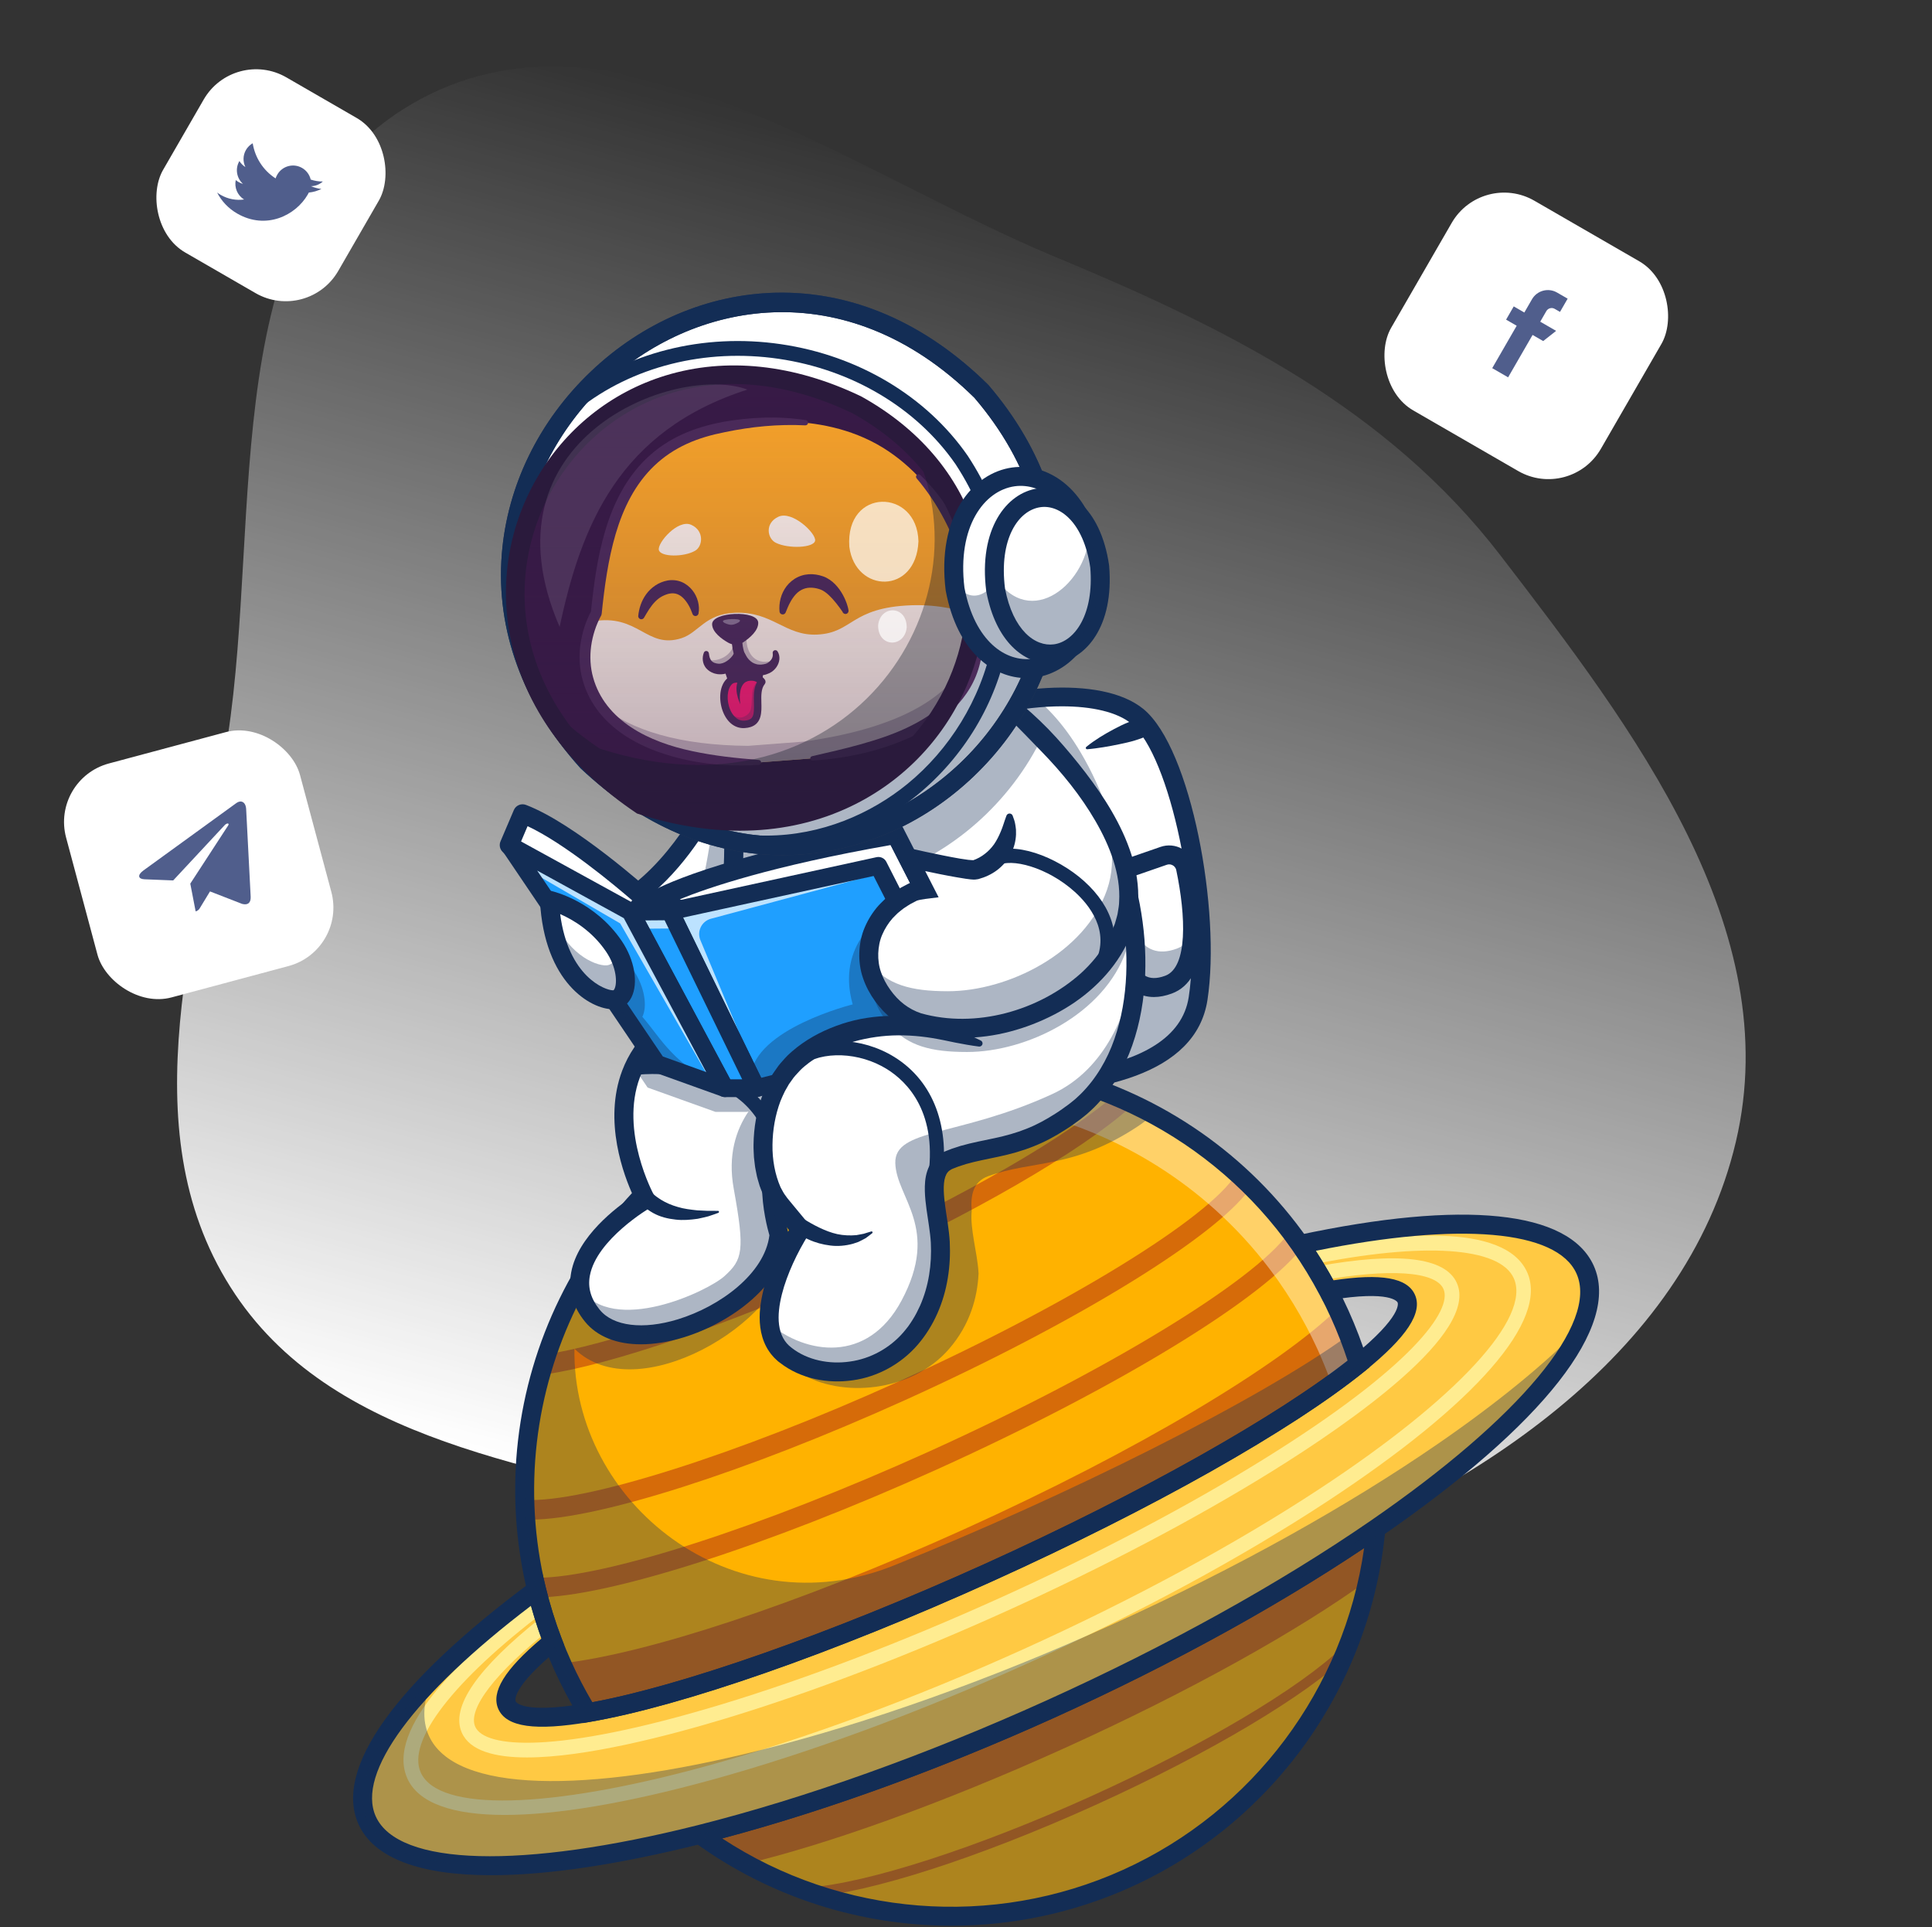 <svg width="383" height="382" viewBox="0 0 383 382" fill="none" xmlns="http://www.w3.org/2000/svg">
<rect x="0" y="0" width="383" height="382" fill="#333333" stroke="none"/>
<path fill-rule="evenodd" clip-rule="evenodd" d="M142.591 300.254C106.87 290.425 65.473 286.377 45.686 255.097C25.488 223.166 39.384 183.474 45.124 146.173C52.023 101.344 42.499 43.287 81.785 20.524C121.075 -2.242 167.399 33.564 209.379 50.998C243.328 65.098 275.07 80.969 297.457 110.093C323.915 144.514 354.05 184.084 344.12 226.288C334.063 269.027 291.379 296.197 250.103 311.346C214.966 324.242 178.704 310.191 142.591 300.254Z" fill="url(#paint0_linear_201_49)"/>
<path d="M272.764 302.965C272.447 306.412 271.922 309.827 271.186 313.193C270.162 317.923 268.729 322.553 266.916 327.03C259.054 346.452 244.002 362.996 223.403 372.312C202.759 381.647 180.339 382.006 160.531 375.04C156.182 373.509 151.957 371.625 147.909 369.405C144.732 367.668 141.665 365.723 138.724 363.583C159.457 358.368 183.42 349.959 208.219 338.745C233.017 327.528 255.157 315.089 272.764 302.965Z" fill="#FFB200"/>
<path d="M208.221 338.743C233.017 327.529 255.157 315.089 272.764 302.965C272.447 306.412 271.922 309.827 271.186 313.193C257.636 323.036 235.987 335.189 210.778 346.589C186.631 357.509 164.123 365.521 147.91 369.404C144.733 367.667 141.667 365.722 138.726 363.582C159.459 358.367 183.421 349.957 208.221 338.743Z" fill="#D66B09"/>
<path d="M269.336 270.326C255.586 281.446 228.424 297.007 195.984 311.681C163.539 326.351 133.912 336.47 116.481 339.452C114.668 336.484 113.024 333.375 111.555 330.131C111.484 329.976 111.418 329.83 111.348 329.67C110.709 328.238 110.113 326.801 109.563 325.346C108.267 321.955 107.206 318.523 106.37 315.076C106.337 314.935 106.304 314.799 106.271 314.658C105.06 309.531 104.346 304.361 104.111 299.214C103.656 289.419 104.933 279.708 107.765 270.491C108.742 267.316 109.902 264.208 111.245 261.175C112.794 257.639 114.598 254.211 116.626 250.91C118.368 248.083 120.28 245.35 122.355 242.735C122.36 242.735 122.36 242.735 122.36 242.735C123.172 241.702 124.018 240.687 124.886 239.692C132.611 230.831 142.323 223.445 153.739 218.284C155.321 217.57 156.918 216.908 158.519 216.293C180.013 208.095 203.023 209.269 222.784 218.007C222.906 218.064 223.033 218.115 223.155 218.176C225.01 219.003 226.837 219.904 228.626 220.872C235.121 224.351 241.183 228.704 246.626 233.832C250.021 237.034 253.177 240.546 256.041 244.355C256.351 244.763 256.657 245.181 256.967 245.599C257.22 245.942 257.464 246.289 257.708 246.637C259.747 249.543 261.625 252.605 263.311 255.817C263.945 257.009 264.546 258.221 265.124 259.451C265.278 259.789 265.438 260.127 265.588 260.47C267.058 263.715 268.303 267.007 269.336 270.326Z" fill="#FFB200"/>
<path d="M265.121 259.456C265.28 259.792 265.436 260.129 265.591 260.47C267.058 263.716 268.306 267.008 269.335 270.325C255.586 281.445 228.425 297.009 195.982 311.681C163.54 326.352 133.912 336.469 116.483 339.449C114.67 336.486 113.022 333.375 111.553 330.13C111.484 329.977 111.416 329.827 111.35 329.673C127.877 327.847 158.037 318.059 191.11 303.104C225.488 287.556 253.597 270.683 265.121 259.456Z" fill="#D66B09"/>
<path d="M105.248 301.183C104.817 301.183 104.405 301.174 104.009 301.153L104.21 297.279C115.87 297.876 146.168 288.277 177.91 273.922C211.355 258.797 239.562 241.506 244.978 232.807L248.271 234.857C242.401 244.284 214.125 261.803 179.508 277.457C147.791 291.8 118.343 301.183 105.248 301.183Z" fill="#D66B09"/>
<path d="M108.049 272.41L107.479 268.573C120.514 266.637 143.073 258.894 166.352 248.366C190.748 237.335 211.875 225.147 221.49 216.561L224.074 219.455C214.186 228.285 192.68 240.718 167.951 251.901C144.367 262.567 121.414 270.425 108.049 272.41Z" fill="#D66B09"/>
<path d="M106.399 316.598C106.353 316.598 106.308 316.598 106.263 316.598L106.282 312.719C106.324 312.719 106.368 312.719 106.41 312.719C119.822 312.719 151.017 302.682 184.143 287.701C219.015 271.93 248.316 254.146 255.398 244.455L258.53 246.743C250.977 257.082 221.725 274.962 185.742 291.235C152.16 306.422 120.318 316.598 106.399 316.598Z" fill="#D66B09"/>
<path d="M160.602 376.005L160.533 375.044L160.169 374.139L160.309 374.083L160.462 374.072C171.946 373.244 193.804 366.181 216.148 356.077C238.613 345.916 257.808 334.52 266.241 326.334L267.592 327.726C259.009 336.059 239.604 347.599 216.947 357.845C194.066 368.19 172.476 375.149 160.602 376.005Z" fill="#D66B09"/>
<path d="M188.619 381.674C170.582 381.674 152.657 376.055 137.62 365.098L134.378 362.738L138.268 361.76C159.635 356.387 183.556 347.836 207.447 337.031C231.334 326.229 253.552 313.914 271.699 301.418L275.001 299.144L274.634 303.137C271.793 334.071 252.458 361.231 224.176 374.021C212.833 379.151 200.7 381.674 188.619 381.674ZM143.17 364.372C166.74 379.829 196.812 382.274 222.629 370.599C248.447 358.925 266.469 334.729 270.423 306.824C252.754 318.646 231.608 330.228 208.994 340.454C186.377 350.683 163.715 358.912 143.17 364.372Z" fill="#132D55"/>
<path d="M314.223 251.619C319.326 262.902 302.503 282.486 272.764 302.965C255.156 315.089 233.017 327.529 208.221 338.743C183.421 349.957 159.459 358.367 138.726 363.58C103.708 372.387 77.894 372.084 72.79 360.802C68.156 350.556 81.6 333.468 106.371 315.078C107.206 318.527 108.267 321.957 109.564 325.348C102.714 330.948 99.343 335.391 100.514 337.981C101.707 340.619 107.462 340.988 116.482 339.448C133.911 336.468 163.54 326.351 195.981 311.68C228.425 297.007 255.586 281.444 269.334 270.324C276.445 264.57 279.967 260.004 278.774 257.367C277.603 254.779 272.04 254.374 263.313 255.817C261.622 252.604 259.747 249.542 257.707 246.638C287.878 240.184 309.589 241.373 314.223 251.619Z" fill="#FFC943"/>
<path d="M104.473 348.323C98.053 348.323 93.171 346.995 91.567 343.45C89.268 338.369 94.579 330.657 107.353 320.528L109.161 322.807C98.221 331.482 92.635 338.752 94.218 342.25C96.112 346.438 110.012 347.792 142.958 337.832C159.865 332.716 178.984 325.406 198.25 316.694C217.509 307.985 235.624 298.455 250.635 289.136C279.874 270.976 288.038 259.643 286.144 255.456C284.56 251.956 275.412 251.35 261.673 253.835L261.155 250.973C277.196 248.072 286.496 249.176 288.794 254.258C293.281 264.178 267.773 281.918 252.169 291.608C237.053 300.993 218.822 310.584 199.448 319.345C180.07 328.108 160.827 335.464 143.801 340.616C132.502 344.032 116.01 348.323 104.473 348.323Z" fill="#FFEC90"/>
<path d="M100.053 359.719C89.605 359.719 82.933 357.318 80.763 352.515C76.26 342.561 92.165 327.695 106.298 316.977L108.057 319.296C89.814 333.129 80.602 345.099 83.413 351.317C86.957 359.15 108.723 358.638 140.219 349.982C159.477 344.691 181.136 336.702 202.857 326.88C224.572 317.06 244.874 306.072 261.567 295.105C288.869 277.171 303.628 261.164 300.085 253.332C297.273 247.116 282.2 246.127 259.764 250.69L259.184 247.839C276.566 244.303 298.234 242.18 302.736 252.133C307.038 261.644 292.614 278.193 263.165 297.537C246.347 308.586 225.907 319.65 204.055 329.531C182.199 339.415 160.392 347.457 140.99 352.787C124.17 357.41 110.296 359.719 100.053 359.719Z" fill="#FFEC90"/>
<path d="M97.365 371.664C83.246 371.664 74.112 368.281 71.08 361.577C66.137 350.65 78.273 333.601 105.252 313.57L107.53 311.88L108.198 314.637C109.02 318.032 110.069 321.412 111.319 324.68L111.802 325.947L110.753 326.805C101.202 334.614 102.18 337.107 102.226 337.21C102.274 337.314 103.534 339.757 116.166 337.599C133.97 334.554 164.257 323.968 195.207 309.971C226.159 295.974 254.11 280.224 268.154 268.866C278.111 260.807 277.11 258.249 277.063 258.144C277.016 258.043 275.79 255.662 263.621 257.674L262.284 257.895L261.652 256.695C260.022 253.599 258.178 250.58 256.172 247.72L254.542 245.398L257.316 244.804C290.174 237.772 310.993 239.919 315.934 250.847C321.342 262.803 305.995 282.364 273.83 304.514C255.501 317.134 233.083 329.563 208.996 340.455C184.905 351.351 160.764 359.977 139.185 365.404C122.547 369.586 108.426 371.664 97.365 371.664ZM105.258 318.264C82.076 335.894 70.608 351.418 74.502 360.028C78.952 369.868 103.386 370.532 138.267 361.76C159.633 356.387 183.555 347.836 207.446 337.031C231.333 326.229 253.551 313.914 271.698 301.418C301.323 281.019 316.962 262.234 312.511 252.393C308.616 243.782 289.384 242.142 260.836 247.907C262.079 249.808 263.251 251.765 264.339 253.756C273.826 252.333 278.971 253.244 280.485 256.593C282.095 260.15 278.926 264.977 270.516 271.783C256.025 283.503 228.451 299.057 196.755 313.391C165.061 327.724 135.171 338.157 116.799 341.298C106.128 343.119 100.412 342.311 98.802 338.754C97.287 335.404 100.002 330.94 107.337 324.754C106.561 322.624 105.865 320.452 105.258 318.264Z" fill="#132D55"/>
<g opacity="0.35">
<path d="M272.764 302.965C272.447 306.412 271.922 309.827 271.186 313.193C270.162 317.923 268.729 322.553 266.916 327.03C259.054 346.452 244.002 362.996 223.403 372.312C202.759 381.647 180.339 382.006 160.531 375.04C156.182 373.509 151.957 371.625 147.909 369.405C144.732 367.668 141.665 365.723 138.724 363.583C159.457 358.368 183.42 349.959 208.219 338.745C233.017 327.528 255.157 315.089 272.764 302.965Z" fill="#132D55"/>
</g>
<g opacity="0.41">
<path d="M269.333 270.324C267.733 271.619 265.954 272.97 264.002 274.378C263.213 272.154 262.324 269.943 261.338 267.758C261.182 267.418 261.025 267.082 260.869 266.747C260.295 265.511 259.692 264.297 259.062 263.108C257.371 259.895 255.493 256.832 253.457 253.927C253.213 253.578 252.962 253.233 252.712 252.889C249.606 248.605 246.137 244.669 242.369 241.119C235.328 234.477 227.246 229.147 218.529 225.298C197.294 215.908 172.303 215.253 149.484 225.575C134.25 232.465 122.049 243.312 113.547 256.352C121.982 240.082 135.741 226.425 153.741 218.284C176.56 207.968 201.552 208.617 222.782 218.007C231.499 221.86 239.585 227.186 246.626 233.834C250.389 237.383 253.859 241.314 256.964 245.598C257.22 245.943 257.464 246.292 257.708 246.64C259.749 249.546 261.622 252.604 263.313 255.817C263.943 257.012 264.546 258.225 265.12 259.456C265.282 259.792 265.438 260.127 265.589 260.473C267.057 263.716 268.304 267.007 269.333 270.324Z" fill="white"/>
</g>
<path d="M115.544 341.515L114.879 340.43C113.02 337.39 111.325 334.185 109.842 330.904C109.112 329.29 108.427 327.647 107.808 326.017C106.504 322.602 105.406 319.07 104.547 315.52C94.816 275.276 115.179 233.664 152.966 216.575C190.754 199.485 235.451 211.676 259.248 245.56C261.347 248.55 263.275 251.707 264.978 254.945C265.792 256.485 266.575 258.085 267.304 259.697C268.789 262.979 270.076 266.368 271.13 269.77L271.507 270.986L270.517 271.787C256.026 283.506 228.452 299.059 196.757 313.394C165.062 327.728 135.172 338.16 116.8 341.302L115.544 341.515ZM188.54 212.651C177.084 212.651 165.495 215.031 154.514 219.998C118.369 236.344 98.891 276.146 108.198 314.637C109.02 318.032 110.07 321.411 111.319 324.68C111.912 326.24 112.567 327.812 113.264 329.357C114.507 332.105 115.904 334.797 117.426 337.375C135.376 334.061 164.975 323.642 195.206 309.971C225.438 296.3 252.808 280.954 267.151 269.664C266.22 266.821 265.121 263.994 263.878 261.245C263.181 259.704 262.432 258.173 261.652 256.697C260.021 253.598 258.177 250.579 256.171 247.72C240.326 225.156 214.788 212.651 188.54 212.651Z" fill="#132D55"/>
<g opacity="0.35">
<path d="M313.535 262.912C308.871 273.961 294.159 288.236 272.764 302.966C255.159 315.09 233.017 327.529 208.222 338.743C183.422 349.956 159.458 358.366 138.726 363.583C103.707 372.387 77.894 372.082 72.789 360.803C69.689 353.957 74.667 344.049 85.712 332.742C83.89 337.047 83.594 340.87 85.027 344.035C90.131 355.318 115.945 355.624 150.963 346.815C171.696 341.602 195.66 333.192 220.46 321.979C245.255 310.761 267.396 298.322 285.002 286.198C296.695 278.15 306.387 270.237 313.535 262.912Z" fill="#132D55"/>
</g>
<path d="M183.979 214.616C202.401 216.019 234.719 216.067 237.511 197.906C237.874 195.528 238.081 192.932 238.141 190.198C238.564 172.054 232.696 147.899 225.487 141.983C221.369 138.607 213.713 137.595 205.31 138.398C188.611 139.995 168.945 148.747 168.188 160.344C167.452 171.506 165.556 213.214 183.979 214.616Z" fill="white"/>
<g opacity="0.35">
<path d="M183.979 214.616C202.401 216.019 234.719 216.067 237.511 197.907C237.874 195.528 238.081 192.933 238.141 190.199C232.87 193.98 225.928 190.104 225.287 185.17C221.331 154.705 210.582 142.609 205.309 138.398C188.61 139.995 168.944 148.747 168.187 160.345C167.452 171.506 165.556 213.214 183.979 214.616Z" fill="#132D55"/>
</g>
<path d="M197.718 217.05C193.047 217.05 188.351 216.832 183.837 216.488C165.466 215.09 164.972 180.635 166.312 160.22C166.774 153.193 173.11 146.686 184.154 141.899C198.058 135.871 218.27 133.633 226.678 140.531C236.17 148.318 242.061 180.643 239.367 198.193C237.078 213.099 217.651 217.05 197.718 217.05ZM210.502 139.991C202.915 139.991 193.785 141.818 185.647 145.345C176.101 149.483 170.42 154.995 170.061 160.467C169.277 172.419 167.971 211.513 184.122 212.744C202.287 214.127 233.138 214 235.652 197.624C238.341 180.119 231.972 149.733 224.294 143.437C221.472 141.119 216.463 139.991 210.502 139.991Z" fill="#132D55"/>
<path d="M222.33 172.522L230.66 169.617C232.543 168.961 234.58 170.1 234.995 172.05C236.424 178.76 238.467 192.627 231.668 195.149C223.426 198.205 220.969 188.746 220.11 175.861C220.011 174.378 220.924 173.011 222.33 172.522Z" fill="white"/>
<g opacity="0.35">
<path d="M220.127 175.843C220.955 188.729 223.392 198.197 231.64 195.157C235.028 193.914 236.229 189.846 236.405 185.253C235.672 186.538 234.66 187.514 233.281 188.02C225.896 190.737 223.167 183.434 222.089 172.619C220.831 173.166 220.035 174.454 220.127 175.843Z" fill="#132D55"/>
</g>
<path d="M228.752 197.609C227.319 197.609 226.009 197.227 224.832 196.46C220.982 193.956 219.014 187.826 218.251 175.965C218.102 173.646 219.536 171.496 221.738 170.734L230.076 167.848C231.486 167.361 233.04 167.502 234.339 168.237C235.634 168.969 236.552 170.224 236.858 171.679C238.958 181.653 239.869 194.129 232.29 196.92C231.041 197.379 229.86 197.609 228.752 197.609ZM231.778 171.316C231.633 171.316 231.473 171.339 231.304 171.397L222.966 174.282C222.356 174.494 221.959 175.085 222 175.722C222.239 179.443 222.967 190.765 226.88 193.311C227.935 193.996 229.279 194.024 230.99 193.394C235.506 191.732 235.083 181.486 233.181 172.451C233.066 171.904 232.697 171.622 232.487 171.504C232.343 171.424 232.093 171.316 231.778 171.316ZM222.352 172.509H222.358H222.352Z" fill="#132D55"/>
<path d="M227.89 145.599C226.963 146.1 225.971 146.452 224.969 146.759C223.967 147.069 222.931 147.284 221.896 147.504C220.86 147.724 219.814 147.916 218.757 148.091C217.697 148.256 216.635 148.414 215.532 148.5C215.387 148.512 215.26 148.404 215.248 148.259C215.241 148.171 215.28 148.088 215.343 148.034C216.198 147.326 217.101 146.715 218.014 146.13C218.934 145.558 219.867 145.017 220.816 144.519C221.765 144.022 222.719 143.531 223.711 143.146C224.703 142.758 225.706 142.425 226.782 142.257C227.756 142.104 228.67 142.77 228.822 143.744C228.942 144.511 228.556 145.24 227.91 145.59L227.89 145.599Z" fill="#132D55"/>
<path d="M194.244 206.825L187.453 204.761C179.785 202.432 171.462 202.819 164.19 206.145C161.67 207.297 159.237 208.813 157.223 210.809C149.865 218.107 149.658 232.759 154.655 238.698C156.625 241.04 158.744 243.64 158.744 243.64C157.344 245.646 147.702 261.915 155.461 268.383C162.256 274.047 174.797 273.117 181.404 264.21C185.772 258.322 186.658 251.53 186.409 246.338C186.119 240.267 183.035 232.073 188.058 229.937C195.547 226.752 202.35 228.518 213.18 220.239C225.853 210.551 227.838 189.683 222.208 172.042C218.158 159.354 193.508 135.328 193.508 135.328L201.285 206.675L194.244 206.825Z" fill="white"/>
<path d="M155.983 175.573L131.184 198.149L130.926 197.736L120.298 180.625C132.846 175.281 140.646 159.401 140.646 159.401L141.642 160.452L155.983 175.573Z" fill="white"/>
<g opacity="0.35">
<path d="M155.983 175.573L131.184 198.15L130.926 197.736C138.082 186.748 140.839 167.524 141.642 160.453L155.983 175.573Z" fill="#132D55"/>
</g>
<path d="M130.777 201.06L117.549 179.755L119.564 178.897C131.331 173.885 138.887 158.727 138.962 158.574L140.152 156.15L158.663 175.674L130.777 201.06ZM123.005 181.419L131.587 195.242L153.3 175.476L141.064 162.57C138.491 167.021 132.147 176.633 123.005 181.419Z" fill="#132D55"/>
<path d="M127.923 178.238C127.923 178.238 113.062 164.87 103.595 161.286L100.948 167.495L120.798 187.037L127.923 178.238Z" fill="white"/>
<path d="M120.798 188.915C120.306 188.915 119.832 188.722 119.48 188.375L99.63 168.832C99.079 168.291 98.917 167.467 99.22 166.756L101.866 160.548C102.262 159.621 103.319 159.172 104.26 159.527C113.946 163.195 128.563 176.285 129.181 176.842C129.924 177.51 130.013 178.644 129.384 179.419L122.258 188.219C121.924 188.631 121.432 188.882 120.903 188.913C120.869 188.914 120.834 188.915 120.798 188.915ZM103.178 167.053L120.641 184.247L125.327 178.46C121.778 175.395 111.916 167.161 104.588 163.745L103.178 167.053Z" fill="#132D55"/>
<path d="M142.481 141.844C149.948 171.612 141.112 198.844 141.112 198.844C112.202 209.227 127.976 237.727 127.976 237.727C127.976 237.727 108.043 249.26 117.441 260.782C125.624 270.816 153.108 259.287 154.437 244.648C154.437 244.648 149.71 229.788 157.039 224.698" fill="white"/>
<g opacity="0.35">
<path d="M269.336 270.327C238.018 296.106 148.54 334.85 116.481 339.452C99.694 312.781 99.975 276.177 117.551 249.443C117.872 248.946 118.198 248.452 118.533 247.961C119.735 246.177 121.008 244.43 122.356 242.735C122.36 242.735 122.36 242.735 122.36 242.735C124.253 241.561 125.596 240.899 125.596 240.899C125.596 240.899 125.319 240.467 124.887 239.692C132.612 230.831 142.323 223.445 153.739 218.284C155.322 217.571 156.918 216.909 158.519 216.293C180.013 208.095 203.024 209.269 222.784 218.007C222.907 218.064 223.033 218.115 223.155 218.176C225.01 219.003 226.837 219.904 228.626 220.872C227.598 221.787 226.49 222.633 225.301 223.412C212.632 231.691 204.672 229.925 195.909 233.109C192.904 234.203 192.373 236.875 192.627 240.04C192.27 243.58 193.763 248.323 193.979 252.215C193.984 252.291 193.984 252.366 193.988 252.441C193.763 257.104 192.321 262.551 188.118 267.382C180.656 275.98 166.723 277.145 158.613 272.116C158.322 271.937 158.041 271.749 157.763 271.552C155.655 270.054 154.641 268.021 154.354 265.767C154.983 259.959 158.745 253.587 160.67 250.75C161.084 250.14 161.412 249.694 161.605 249.45C161.605 249.45 161.182 248.994 160.52 248.295C160.022 247.759 159.384 247.083 158.689 246.346C158.087 245.712 157.444 245.04 156.82 244.388C156.19 243.735 155.631 242.979 155.148 242.138C155.655 245.379 156.566 247.82 156.566 247.82C155.044 262.17 126.136 279.427 113.875 267.303C113.424 297.923 145.286 323.101 177.228 310.263C211.298 296.566 249.289 277.699 267.34 264.635C268.077 266.523 268.744 268.42 269.336 270.327Z" fill="#132D55"/>
</g>
<path d="M225.184 191.674C225.024 203.254 221.286 214.035 213.176 220.238C202.347 228.516 195.548 226.751 188.057 229.934C185.489 231.029 185.038 233.7 185.254 236.865C184.949 240.406 186.226 245.148 186.409 249.041C186.414 249.116 186.414 249.191 186.418 249.267C186.226 253.929 184.991 259.376 181.403 264.208C175.026 272.806 163.117 273.971 156.19 268.941C155.941 268.763 155.697 268.575 155.462 268.378C153.659 266.88 152.795 264.847 152.551 262.593C153.086 256.784 156.303 250.412 157.947 247.576C158.299 246.966 158.581 246.52 158.745 246.275C158.745 246.275 158.383 245.82 157.82 245.12C157.392 244.585 156.848 243.909 156.251 243.172C155.739 242.538 155.19 241.866 154.655 241.214C154.119 240.561 153.64 239.805 153.227 238.964C153.659 242.204 154.439 244.646 154.439 244.646C153.11 259.287 125.624 270.815 117.439 260.78C115.95 258.958 115.199 257.137 114.987 255.362C113.846 245.9 127.977 237.725 127.977 237.725C127.977 237.725 120.115 223.525 125.661 211.518C127.972 206.517 132.612 201.897 141.111 198.844C141.111 198.844 143.201 192.407 144.488 182.367C144.817 179.794 145.094 176.986 145.272 173.99C145.601 168.369 145.577 162.087 144.873 155.452L193.505 135.326C193.505 135.326 193.528 135.349 193.575 135.396C193.599 135.42 193.627 135.448 193.664 135.486L193.777 135.598C193.819 135.645 193.866 135.692 193.923 135.744C194.172 135.997 194.524 136.354 194.97 136.814C197.046 138.951 201.094 143.205 205.475 148.258C212.378 156.217 220.094 166.153 222.207 172.934C222.813 174.873 223.329 176.855 223.752 178.855C224.658 183.095 225.146 187.424 225.184 191.674Z" fill="white"/>
<path d="M153.563 227.296C152.964 227.296 152.41 226.912 152.22 226.312C147.141 210.251 126.001 213.042 125.788 213.07C125.016 213.184 124.305 212.643 124.196 211.871C124.087 211.101 124.624 210.389 125.395 210.28C125.632 210.249 149.117 207.155 154.906 225.462C155.141 226.204 154.73 226.995 153.988 227.23C153.846 227.274 153.702 227.296 153.563 227.296Z" fill="#132D55"/>
<path d="M144.871 155.454L142.481 141.841C143.641 146.471 144.407 151.04 144.871 155.454Z" fill="white"/>
<path d="M127.062 266.441C122.294 266.441 118.387 264.916 115.983 261.97C113.522 258.953 112.598 255.656 113.235 252.173C114.542 245.038 122.229 239.242 125.538 237.044C123.685 233.042 119.554 222.253 123.338 212.21C125.844 205.558 131.306 200.583 139.579 197.41C140.954 192.599 147.172 168.272 140.659 142.3C140.407 141.294 141.018 140.274 142.024 140.022C143.03 139.771 144.051 140.381 144.303 141.387C151.814 171.334 143.265 198.292 142.898 199.424L142.614 200.301L141.746 200.614C134.061 203.374 129.053 207.715 126.86 213.516C122.806 224.241 129.551 236.696 129.619 236.821L130.506 238.433L128.915 239.355C128.81 239.416 118.25 245.621 116.93 252.858C116.496 255.239 117.138 257.443 118.894 259.597C121.561 262.869 127.495 263.593 134.377 261.488C142.756 258.926 151.591 252.411 152.527 244.831C151.783 242.275 148.222 228.535 155.966 223.159C156.818 222.567 157.988 222.777 158.58 223.63C159.172 224.482 158.961 225.652 158.108 226.244C153.045 229.76 155.032 240.313 156.225 244.084L156.339 244.444L156.305 244.821C155.414 254.636 144.883 262.205 135.475 265.081C132.488 265.993 129.648 266.441 127.062 266.441ZM141.112 198.845H141.118H141.112Z" fill="#132D55"/>
<path d="M195.669 200.737L190.053 205.507L130.263 178.24C130.263 178.24 134.325 175.854 145.347 172.61C152.706 170.44 163.168 167.886 177.599 165.397L180.75 171.558L195.669 200.737Z" fill="white"/>
<path d="M190.359 207.713L126.197 178.447L129.315 176.618C129.788 176.34 141.323 169.748 177.281 163.549L178.643 163.314L198.018 201.205L190.359 207.713ZM134.773 178.229L189.746 203.303L193.319 200.266L176.558 167.488C152.955 171.636 140.328 175.953 134.773 178.229Z" fill="#132D55"/>
<path d="M149.948 215.676L191.241 205.207L174.139 171.612L132.846 180.625L149.948 215.676Z" fill="#73BEFD"/>
<path d="M149.948 215.676L191.241 205.207L174.139 171.612L132.846 180.625L149.948 215.676Z" fill="#73BEFD"/>
<g opacity="0.35">
<path d="M189.363 209.903L157.674 217.937C157.298 225.253 156.646 237.725 156.251 243.172C155.739 242.538 155.19 241.866 154.654 241.214C154.119 240.561 153.64 239.805 153.227 238.964C153.659 242.204 154.438 244.646 154.438 244.646C153.109 259.287 125.624 270.815 117.438 260.78C115.95 258.959 115.199 257.137 114.987 255.362C121.562 264.823 140.35 255.906 143.638 252.91C147.216 249.652 147.695 247.91 145.455 235.602C144.243 228.953 145.91 223.933 148.385 220.29L148.071 220.369H141.825L128.385 215.552L125.661 211.518C127.972 206.517 132.611 201.897 141.111 198.844C141.111 198.844 143.201 192.407 144.488 182.367L172.26 176.305L189.363 209.903Z" fill="#132D55"/>
</g>
<path d="M191.241 205.207L149.949 215.674L148.813 213.349L132.846 180.625L174.138 171.609L178.069 179.329L191.241 205.207Z" fill="#1F9FFF"/>
<g opacity="0.7">
<path d="M138.848 186.346L150.991 215.411L149.949 215.674L148.813 213.349L132.846 180.625L174.138 171.609L174.838 172.981L140.936 182.09C139.095 182.586 138.113 184.588 138.848 186.346Z" fill="white"/>
</g>
<g opacity="0.35">
<path d="M191.241 205.207L149.949 215.674L148.812 213.349C149.522 203.911 169.038 199.07 169.038 199.07C165.681 187.157 174.772 181.095 178.069 179.329L191.241 205.207Z" fill="#132D55"/>
</g>
<path d="M149.947 217.437C149.286 217.437 148.665 217.064 148.364 216.449L131.262 181.396C131.025 180.91 131.025 180.343 131.26 179.856C131.496 179.37 131.942 179.018 132.469 178.903L173.762 169.89C174.544 169.721 175.344 170.097 175.707 170.811L192.808 204.405C193.051 204.883 193.064 205.444 192.842 205.931C192.622 206.419 192.191 206.779 191.672 206.91L150.379 217.381C150.235 217.421 150.09 217.437 149.947 217.437ZM135.411 181.867L150.902 213.617L188.671 204.04L173.186 173.62L135.411 181.867Z" fill="#132D55"/>
<path d="M132.846 180.625L124.972 180.686L143.702 215.676H149.948L132.846 180.625Z" fill="#1F9FFF"/>
<g opacity="0.7">
<path d="M134.499 184.011L126.784 184.072L124.971 180.686L132.846 180.625L134.499 184.011Z" fill="white"/>
</g>
<path d="M149.948 217.437H143.702C143.053 217.437 142.455 217.08 142.149 216.507L123.419 181.516C123.128 180.973 123.143 180.316 123.458 179.786C123.772 179.256 124.342 178.929 124.958 178.924L132.832 178.863C133.492 178.863 134.131 179.242 134.429 179.851L151.53 214.904C151.797 215.449 151.763 216.094 151.441 216.609C151.12 217.125 150.555 217.437 149.948 217.437ZM144.758 213.915H147.129L131.75 182.394L127.899 182.424L144.758 213.915Z" fill="#132D55"/>
<path d="M143.703 215.674L130.263 210.856L124.825 202.808L121.491 197.877L112.921 185.208L100.946 167.491L124.971 180.686L143.581 215.444L143.703 215.674Z" fill="#1F9FFF"/>
<g opacity="0.7">
<path d="M143.703 215.674L141.224 214.786L122.947 183.02L103.994 171.999L100.946 167.491L124.971 180.686L143.581 215.444L143.703 215.674Z" fill="white"/>
</g>
<path d="M143.702 217.437C143.504 217.437 143.302 217.403 143.108 217.334L129.672 212.514C129.319 212.387 129.017 212.152 128.808 211.842L99.489 168.48C99.034 167.806 99.098 166.908 99.647 166.307C100.195 165.706 101.084 165.558 101.795 165.95L125.819 179.141C126.118 179.306 126.362 179.553 126.524 179.854L145.254 214.844C145.598 215.486 145.511 216.274 145.035 216.825C144.694 217.222 144.205 217.437 143.702 217.437ZM131.402 209.393L139.991 212.475L123.665 181.978L106.489 172.546L131.402 209.393Z" fill="#132D55"/>
<path d="M124.972 180.686C124.972 180.686 125.111 176.323 128.662 175.816C131.602 175.395 133.666 180.447 133.666 180.447L124.972 180.686Z" fill="#132D55"/>
<path d="M225.184 191.336C225.189 191.449 225.184 191.561 225.184 191.674C225.024 203.254 221.286 214.035 213.176 220.238C202.347 228.516 195.547 226.751 188.057 229.935C185.489 231.029 185.038 233.7 185.254 236.865C185.456 239.894 186.263 243.369 186.409 246.337C186.451 247.266 186.461 248.248 186.418 249.267C186.226 253.929 184.991 259.376 181.403 264.208C174.796 273.116 162.257 274.046 155.462 268.378C153.659 266.88 152.795 264.847 152.551 262.593C152.541 262.518 152.537 262.438 152.532 262.363C151.973 256.221 155.852 248.482 157.82 245.12C158.233 244.416 158.562 243.899 158.745 243.637C158.745 243.637 156.627 241.04 154.655 238.697C149.658 232.757 149.865 218.106 157.223 210.804C159.238 208.809 161.67 207.292 164.192 206.142C168.076 204.367 172.26 203.427 176.482 203.296C180.168 203.174 183.883 203.672 187.452 204.756L194.247 206.822L201.281 206.672L197.806 174.784C199.483 173.131 200.807 170.492 200.591 166.388L199.699 162.073L195.439 141.51L195.13 140.026C195.13 140.026 200.746 144.318 207.043 150.826C213.209 157.189 220.028 165.674 222.888 174.333C222.888 174.347 222.892 174.361 222.902 174.38C223.353 175.986 223.733 177.615 224.048 179.254C224.827 183.269 225.217 187.349 225.184 191.336Z" fill="white"/>
<g opacity="0.35">
<path d="M225.184 191.336C225.188 191.449 225.184 191.561 225.184 191.674C225.024 203.254 221.286 214.035 213.176 220.238C202.347 228.516 195.547 226.751 188.057 229.934C185.488 231.029 185.038 233.7 185.254 236.865C185.455 239.894 186.263 243.369 186.409 246.336C186.451 247.266 186.46 248.248 186.418 249.267C186.226 253.929 184.991 259.376 181.403 264.208C174.796 273.116 162.257 274.046 155.462 268.378C153.659 266.88 152.795 264.847 152.551 262.593C152.541 262.518 152.536 262.438 152.532 262.363C159.693 268.35 171.926 270.425 178.707 257.799C186.46 243.35 177.665 237.438 177.486 230.517C177.303 223.595 190.105 225.328 208.532 216.876C219.445 211.875 223.606 200.103 225.184 191.336Z" fill="#132D55"/>
</g>
<path d="M194.062 207.424C192.472 207.22 190.905 206.942 189.347 206.633C188.568 206.483 187.789 206.324 187.018 206.149C186.27 206.005 185.529 205.856 184.785 205.737C181.807 205.26 178.809 205.074 175.84 205.289C172.876 205.518 169.949 206.11 167.169 207.114C164.388 208.11 161.714 209.476 159.521 211.315C158.966 211.771 158.463 212.273 158.012 212.8C157.785 213.065 157.526 213.301 157.322 213.589L156.705 214.452L156.395 214.883L156.131 215.35L155.598 216.282C155.281 216.928 154.982 217.587 154.709 218.259C153.688 220.982 153.173 223.937 153.137 226.879C153.089 229.817 153.626 232.772 154.735 235.31C155.069 235.895 155.349 236.533 155.761 237.024L156.043 237.421C156.135 237.552 156.286 237.72 156.405 237.869L157.164 238.786L160.2 242.456L161.093 243.533L160.285 244.717C160.027 245.095 159.731 245.581 159.461 246.041C159.186 246.51 158.918 246.988 158.659 247.471C158.14 248.437 157.65 249.422 157.198 250.418C156.299 252.414 155.522 254.46 155.001 256.526C154.491 258.581 154.191 260.688 154.446 262.591C154.571 263.538 154.83 264.422 155.245 265.187C155.67 265.963 156.196 266.584 156.965 267.157C160.077 269.59 164.421 270.449 168.478 269.858C172.574 269.304 176.391 267.183 179.07 264.086C179.391 263.682 179.739 263.313 180.041 262.884C180.34 262.453 180.651 262.028 180.917 261.575C181.485 260.691 181.955 259.746 182.395 258.791C183.241 256.86 183.841 254.813 184.184 252.707C184.533 250.605 184.634 248.443 184.527 246.303C184.409 244.215 183.987 241.991 183.671 239.68C183.512 238.521 183.375 237.329 183.339 236.074C183.32 234.818 183.356 233.486 183.831 232.05C184.069 231.34 184.435 230.607 184.965 229.963C185.491 229.316 186.172 228.786 186.881 228.424C187.05 228.342 187.255 228.236 187.398 228.181L187.827 228.014L188.685 227.681C189.26 227.478 189.842 227.296 190.42 227.116C192.744 226.446 195.034 226.045 197.208 225.57C199.389 225.104 201.465 224.532 203.462 223.732C205.463 222.947 207.364 221.914 209.19 220.738C210.117 220.172 210.986 219.504 211.875 218.868C212.31 218.544 212.699 218.205 213.114 217.876C213.498 217.515 213.899 217.173 214.271 216.798C217.267 213.817 219.489 210.044 220.914 205.96C222.353 201.873 223.079 197.506 223.262 193.115C223.441 188.718 223.081 184.286 222.264 179.941C221.854 177.768 221.328 175.617 220.688 173.502L220.448 172.708C220.366 172.451 220.274 172.221 220.188 171.976C220.032 171.492 219.8 171.009 219.598 170.524C219.384 170.04 219.131 169.56 218.9 169.077L218.117 167.645C215.928 163.846 213.241 160.223 210.428 156.718C204.749 149.703 198.126 143.539 193.072 135.78C192.879 135.483 192.963 135.085 193.26 134.893C193.474 134.753 193.743 134.76 193.947 134.883C195.958 136.11 197.755 137.553 199.495 139.059C201.239 140.562 202.859 142.188 204.447 143.845C207.625 147.161 210.486 150.768 213.371 154.363C216.235 157.978 219.019 161.682 221.381 165.785L222.237 167.351C222.499 167.895 222.777 168.424 223.024 168.981C223.262 169.547 223.521 170.093 223.72 170.693C223.823 170.985 223.938 171.287 224.028 171.572L224.284 172.414C224.963 174.659 225.521 176.94 225.955 179.245C226.821 183.854 227.207 188.56 227.014 193.27C226.817 197.975 226.043 202.697 224.453 207.213C222.88 211.72 220.387 216.015 216.912 219.47C216.481 219.903 216.016 220.304 215.569 220.719C215.094 221.101 214.62 221.507 214.142 221.864C213.181 222.557 212.24 223.274 211.221 223.899C209.221 225.188 207.097 226.341 204.852 227.223C202.617 228.12 200.283 228.756 198.009 229.241C195.733 229.736 193.528 230.127 191.471 230.723C190.963 230.882 190.456 231.042 189.958 231.217L189.224 231.502L188.857 231.644C188.733 231.692 188.69 231.726 188.601 231.764C188.001 232.081 187.651 232.502 187.391 233.246C187.137 233.98 187.071 234.964 187.093 235.976C187.123 236.999 187.241 238.075 187.393 239.171C187.687 241.372 188.132 243.635 188.278 246.101C188.397 248.51 188.286 250.924 187.89 253.318C187.114 258.1 185.164 262.773 181.911 266.544C178.639 270.333 173.971 272.904 169.018 273.576C166.547 273.931 164.009 273.86 161.546 273.309C159.089 272.758 156.695 271.714 154.648 270.117L154.259 269.827L153.871 269.469C153.612 269.23 153.356 268.99 153.135 268.709C152.907 268.438 152.67 268.173 152.486 267.87C152.293 267.574 152.083 267.285 151.934 266.967C151.265 265.726 150.89 264.383 150.72 263.076C150.382 260.441 150.784 257.956 151.358 255.604C151.954 253.25 152.805 251.022 153.776 248.865C154.265 247.788 154.789 246.731 155.348 245.691C155.628 245.171 155.916 244.654 156.217 244.14C156.526 243.62 156.818 243.129 157.202 242.566L157.286 244.827L154.277 241.191L153.525 240.283C153.397 240.123 153.281 239.999 153.142 239.81L152.73 239.246C152.138 238.505 151.763 237.693 151.33 236.898C151.01 236.079 150.622 235.268 150.414 234.43C150.296 234.013 150.16 233.597 150.062 233.179L149.808 231.919C149.713 231.498 149.658 231.077 149.613 230.654L149.464 229.388C149.431 228.543 149.36 227.696 149.381 226.853C149.422 223.479 150.001 220.115 151.2 216.917C151.523 216.127 151.863 215.337 152.237 214.564L152.866 213.429L153.183 212.863L153.555 212.325L154.308 211.252C154.56 210.895 154.879 210.581 155.163 210.246C155.46 209.922 155.739 209.572 156.054 209.272C156.362 208.966 156.685 208.676 157.009 208.391C159.63 206.116 162.638 204.482 165.786 203.321C167.364 202.738 168.988 202.277 170.635 201.953C172.285 201.644 173.955 201.442 175.628 201.374C178.971 201.277 182.333 201.616 185.512 202.576C186.312 202.789 187.088 203.087 187.862 203.37C188.603 203.654 189.337 203.955 190.069 204.263C191.536 204.873 192.993 205.514 194.427 206.23C194.741 206.386 194.869 206.767 194.711 207.082C194.587 207.325 194.322 207.456 194.062 207.424Z" fill="#132D55"/>
<g opacity="0.35">
<path d="M224.221 183.551C224.118 185.185 223.812 186.795 223.268 188.373C218.896 201.023 203.568 208.503 191.711 208.503C184.577 208.503 179.989 207.301 176.481 203.296C175.861 202.587 175.274 201.789 174.711 200.892C170.588 194.327 172.668 185.607 181.398 181.517C182.107 181.184 183.647 181.006 183.647 181.006L181.215 176.253L180.403 174.662C180.403 174.662 181.558 174.925 183.197 175.277C186.878 176.075 192.993 177.329 193.875 177.075C195.035 176.742 196.524 176.052 197.806 174.784C199.482 173.131 200.807 170.492 200.591 166.388L202.948 161.912L196.927 141.842L195.129 140.025C195.129 140.025 200.746 144.317 207.043 150.825C213.209 157.188 220.028 165.673 222.887 174.332C222.887 174.346 222.892 174.36 222.901 174.379C223.432 175.999 223.827 177.628 224.047 179.253C224.249 180.691 224.31 182.128 224.221 183.551Z" fill="#132D55"/>
</g>
<path d="M223.752 178.855C223.648 180.489 223.343 182.1 222.798 183.677C218.426 196.327 203.099 203.808 191.241 203.808C182.84 203.808 177.975 202.141 174.242 196.196C170.119 189.631 172.199 180.912 180.929 176.822C181.638 176.488 183.178 176.31 183.178 176.31L180.746 171.558L179.933 169.966C179.933 169.966 181.088 170.229 182.727 170.581C186.409 171.379 192.523 172.633 193.406 172.379C196.078 171.609 200.506 168.942 200.121 161.692L199.229 157.377L194.97 136.814L194.66 135.331C194.66 135.331 200.276 139.622 206.574 146.131C214.933 154.761 224.494 167.289 223.752 178.855Z" fill="white"/>
<g opacity="0.35">
<path d="M223.752 178.855C223.648 180.489 223.343 182.099 222.798 183.677C218.426 196.327 203.099 203.808 191.241 203.808C182.84 203.808 177.975 202.141 174.242 196.196C173.176 194.501 172.527 192.66 172.297 190.791C175.848 195.163 180.506 196.459 187.907 196.459C199.764 196.459 215.092 188.979 219.464 176.328C220.009 174.751 220.314 173.14 220.417 171.506C220.615 168.454 220.093 165.336 219.065 162.241C222.131 167.651 224.104 173.361 223.752 178.855Z" fill="#132D55"/>
</g>
<path d="M195.042 134.832C196.502 135.443 197.819 136.223 199.099 137.064C200.384 137.898 201.592 138.828 202.763 139.802C205.086 141.769 207.293 143.879 209.351 146.134C211.403 148.395 213.358 150.749 215.225 153.182C217.083 155.622 218.856 158.146 220.409 160.832C221.962 163.514 223.321 166.35 224.287 169.377C225.248 172.394 225.807 175.63 225.608 178.916C225.598 179.738 225.446 180.552 225.313 181.368C225.22 182.191 224.928 182.975 224.72 183.776C224.66 183.973 224.614 184.179 224.542 184.369L224.313 184.933L223.852 186.06C223.577 186.828 223.152 187.517 222.776 188.234C221.207 191.061 219.135 193.557 216.79 195.693C214.445 197.842 211.808 199.619 209.02 201.065C206.232 202.516 203.292 203.655 200.25 204.453C197.216 205.25 194.049 205.7 190.871 205.68C189.327 205.679 187.759 205.599 186.176 205.421C184.595 205.237 182.984 204.936 181.396 204.395C179.811 203.858 178.259 203.056 176.904 202.008C175.543 200.963 174.393 199.7 173.434 198.365C172.496 197.068 171.643 195.51 171.1 193.9C170.529 192.282 170.294 190.542 170.35 188.82C170.415 187.102 170.744 185.371 171.432 183.79C172.107 182.208 173.035 180.745 174.162 179.475C174.446 179.16 174.754 178.874 175.053 178.573C175.204 178.426 175.351 178.273 175.507 178.133L175.995 177.737C176.324 177.479 176.642 177.201 176.983 176.962L178.025 176.279C178.367 176.039 178.736 175.855 179.101 175.663L179.648 175.375L179.921 175.232L180.059 175.16L180.127 175.125L180.241 175.075C180.852 174.822 181.255 174.747 181.693 174.651C182.126 174.564 182.509 174.502 182.958 174.444L181.506 177.164L178.262 170.822L176.438 167.254L180.352 168.135C182.56 168.631 184.791 169.114 187.008 169.557C188.117 169.782 189.226 169.991 190.324 170.18C190.875 170.273 191.416 170.349 191.95 170.419C192.198 170.438 192.477 170.471 192.699 170.48L193.003 170.488L193.041 170.489C193.048 170.489 193.028 170.486 193.022 170.485C193.004 170.482 192.986 170.482 192.968 170.485C192.935 170.487 192.888 170.506 192.873 170.52C193.722 170.23 194.54 169.786 195.234 169.236C195.944 168.698 196.542 168.056 197.068 167.326C197.576 166.583 198.003 165.746 198.394 164.812C198.805 163.879 199.072 162.844 199.497 161.726L199.519 161.666C199.648 161.327 200.028 161.156 200.368 161.285C200.547 161.353 200.681 161.494 200.747 161.66C200.975 162.244 201.191 162.846 201.279 163.474C201.321 163.788 201.38 164.104 201.407 164.426C201.417 164.748 201.42 165.073 201.416 165.399C201.359 166.704 201.026 168.052 200.37 169.279C199.738 170.519 198.783 171.609 197.673 172.452C196.555 173.297 195.287 173.873 193.946 174.238C193.789 174.271 193.598 174.298 193.425 174.314L193.157 174.333L193.031 174.336L192.962 174.332L192.41 174.293C192.062 174.26 191.775 174.211 191.455 174.171C190.857 174.082 190.269 173.985 189.694 173.883C188.54 173.685 187.402 173.469 186.271 173.241C184.007 172.788 181.769 172.304 179.517 171.797L181.607 169.111L184.851 175.455L186.071 177.839L183.399 178.175C183.105 178.211 182.747 178.269 182.445 178.331C182.151 178.389 181.817 178.481 181.737 178.52L180.883 178.97C180.583 179.127 180.278 179.274 180.008 179.47L179.169 180.018C178.895 180.208 178.651 180.43 178.39 180.633L178.003 180.943C177.881 181.052 177.769 181.173 177.652 181.287C177.423 181.521 177.179 181.741 176.96 181.982C176.098 182.959 175.408 184.059 174.902 185.232C174.386 186.403 174.158 187.677 174.105 188.942C174.065 190.21 174.23 191.497 174.662 192.708C175.088 193.934 175.673 195.042 176.487 196.178C178.062 198.394 180.094 200.01 182.613 200.843C193.33 203.848 205.851 200.42 214.267 192.912C216.349 191.014 218.149 188.833 219.49 186.416C219.808 185.804 220.183 185.216 220.408 184.565L220.798 183.61L220.995 183.134C221.057 182.974 221.089 182.811 221.137 182.65C221.297 181.999 221.55 181.372 221.617 180.697C221.722 180.032 221.857 179.371 221.858 178.688C222.023 175.981 221.563 173.206 220.707 170.52C219.849 167.829 218.608 165.222 217.158 162.719C214.25 157.705 210.52 153.103 206.411 148.889C204.371 146.766 202.305 144.661 200.226 142.557C199.185 141.505 198.165 140.429 197.171 139.314C196.173 138.207 195.189 137.06 194.282 135.831L194.272 135.818C194.06 135.53 194.121 135.125 194.408 134.913C194.597 134.768 194.839 134.747 195.042 134.832Z" fill="#132D55"/>
<path d="M116.409 150.932C168.614 200.079 239.444 130.036 194.555 77.569C142.309 25.993 69.161 98.462 116.409 150.932Z" fill="white"/>
<path d="M116.409 150.932C168.614 200.079 239.444 130.036 194.555 77.569C142.309 25.993 69.161 98.462 116.409 150.932Z" fill="white"/>
<g opacity="0.35">
<path d="M206.573 146.131C206.226 146.849 205.86 147.558 205.475 148.258C203.714 151.503 201.614 154.559 199.229 157.377C194.65 162.796 189.024 167.322 182.727 170.581C182.074 170.919 181.417 171.248 180.75 171.558L177.599 165.397C163.168 167.886 152.706 170.44 145.347 172.61C145.591 167.35 145.521 161.551 144.873 155.452L193.504 135.326C193.504 135.326 193.528 135.349 193.575 135.396C193.598 135.42 193.627 135.448 193.664 135.486L193.777 135.598C193.819 135.645 193.866 135.692 193.922 135.744C194.171 135.997 194.523 136.354 194.97 136.814L194.66 135.331C194.66 135.331 200.276 139.622 206.573 146.131Z" fill="#132D55"/>
</g>
<path d="M116.409 150.932C168.614 200.079 239.444 130.036 194.555 77.569C142.309 25.993 69.161 98.462 116.409 150.932Z" fill="white"/>
<path d="M155.177 168.953C141.047 168.953 127.361 163.083 115.49 151.908L115.412 151.829C104.145 139.317 98.82 124.797 100.014 109.839C101.079 96.494 107.266 83.794 117.438 74.081C127.59 64.386 140.49 58.872 153.763 58.553C168.717 58.19 183.16 64.44 195.496 76.617L195.572 76.699C206.292 89.228 211.262 103.627 209.945 118.337C208.767 131.492 202.614 143.985 192.619 153.515C182.648 163.021 169.948 168.494 156.859 168.926C156.299 168.943 155.737 168.953 155.177 168.953ZM117.367 149.995C143.476 174.542 173.043 168.479 190.771 151.575C208.093 135.059 216.351 105.148 193.574 78.482C167.585 52.863 136.854 59.242 119.289 76.017C101.55 92.958 93.388 123.327 117.367 149.995Z" fill="#132D55"/>
<g opacity="0.35">
<path d="M116.408 150.931C160.761 194.166 227.782 145.316 203.528 90.952C205.362 110.278 199.23 112.826 192.224 124.938C171.285 164.092 118.216 154.885 101.719 119.488C102.998 131.488 108.301 142.498 116.408 150.931Z" fill="#132D55"/>
</g>
<path d="M155.177 169.492C140.908 169.492 127.095 163.572 115.122 152.3L115.014 152.189C103.645 139.565 98.274 124.905 99.479 109.796C100.554 96.318 106.801 83.495 117.068 73.691C127.315 63.904 140.343 58.336 153.75 58.014C168.872 57.663 183.433 63.952 195.875 76.233L195.983 76.349C206.8 88.993 211.814 103.528 210.483 118.385C209.294 131.672 203.082 144.285 192.993 153.904C182.926 163.502 170.1 169.029 156.878 169.464C156.311 169.482 155.742 169.492 155.177 169.492ZM117.753 149.618C143.601 173.903 172.859 167.91 190.401 151.186C207.541 134.843 215.713 105.245 193.179 78.851C167.451 53.506 137.041 59.81 119.661 76.407C102.11 93.171 94.035 123.222 117.753 149.618Z" fill="#293856"/>
<path d="M155.177 169.492C140.908 169.492 127.095 163.572 115.122 152.3L115.014 152.189C103.645 139.565 98.274 124.905 99.479 109.796C100.554 96.318 106.801 83.495 117.068 73.691C127.315 63.904 140.343 58.336 153.75 58.014C168.872 57.663 183.433 63.952 195.875 76.233L195.983 76.349C206.8 88.993 211.814 103.528 210.483 118.385C209.294 131.672 203.082 144.285 192.993 153.904C182.926 163.502 170.1 169.029 156.878 169.464C156.311 169.482 155.742 169.492 155.177 169.492ZM117.753 149.618C143.601 173.903 172.859 167.91 190.401 151.186C207.541 134.843 215.713 105.245 193.179 78.851C167.451 53.506 137.041 59.81 119.661 76.407C102.11 93.171 94.035 123.222 117.753 149.618Z" fill="#132D55"/>
<path d="M127.117 159.532C187.046 178.807 218.023 106.966 169.832 80.22C114.033 53.54 73.996 123.77 127.117 159.532Z" fill="#371A46"/>
<path d="M116.639 134.875C116.855 135.595 117.119 136.298 117.43 136.978C121.382 145.716 132.785 150.996 150.434 151.116L161.025 150.308C178.188 147.908 191.518 141.968 193.533 129.891C193.907 127.654 194.018 125.023 193.818 122.168C193.077 111.387 187.948 97.415 176.136 89.443C163.632 81.002 147.756 83.891 144.3 84.493C123.492 88.105 120.267 103.444 118.205 121.532C118.206 121.537 117.844 122.134 117.412 123.17C117.23 123.603 117.038 124.116 116.854 124.693C116.063 127.17 115.432 130.863 116.639 134.875Z" fill="#F9A429"/>
<path d="M116.639 134.875C119.641 144.862 131.41 150.987 150.434 151.116L161.024 150.308C178.188 147.908 191.517 141.968 193.533 129.891C193.907 127.654 194.018 125.023 193.818 122.168C191.182 121.041 186.142 119.761 180.672 119.962C168.562 120.406 169.137 125.428 162.017 125.771C155.638 126.078 153.152 121.158 145.708 121.445C139.784 121.674 138.511 125.38 135.125 126.476C128.148 128.733 126.607 121.516 117.411 123.17C116.457 125.467 115.149 129.927 116.639 134.875Z" fill="#FFF3E9"/>
<g opacity="0.3">
<path d="M193.819 122.168C194.019 125.021 193.905 127.653 193.533 129.89C191.516 141.967 178.188 147.908 161.024 150.307L150.433 151.115C134.685 151.008 123.91 146.794 118.964 139.68C124.971 144.791 134.918 147.733 148.316 147.825L159.356 146.982C177.251 144.479 191.147 138.287 193.25 125.696C193.437 124.58 193.561 123.369 193.614 122.08C193.684 122.11 193.752 122.139 193.819 122.168Z" fill="#4B2B5A"/>
</g>
<path d="M142.578 130.938C144.476 133.095 144.1 138.858 148.232 137.984C152.502 137.082 150.538 131.684 152.308 128.999" fill="#4B2B5A"/>
<path d="M140.041 129.475C140.041 129.475 139.549 131.564 141.454 132.355C143.824 133.339 145.85 131.136 146.285 130.237C146.387 130.028 146.769 130.004 146.864 130.217C147.379 131.372 149.286 133.627 152.126 132.501C153.241 132.059 154.244 130.666 153.665 129.304L147.636 122.866L140.041 129.475Z" fill="#FFF3E9"/>
<g opacity="0.3">
<path d="M153.751 130.722C153.518 131.534 152.844 132.216 152.124 132.5C149.287 133.625 147.379 131.373 146.863 130.215C146.769 130.003 146.388 130.027 146.284 130.238C145.85 131.136 143.824 133.339 141.455 132.355C140.591 131.998 140.22 131.374 140.073 130.798C142.912 131.326 145.272 129.464 145.347 127.658C145.36 127.342 147.98 126.16 147.975 126.477C147.924 129.571 149.865 132.265 153.74 130.727C153.743 130.727 153.748 130.723 153.751 130.722Z" fill="#4B2B5A"/>
</g>
<path d="M153.187 129.506C153.23 129.84 153.186 130.133 153.077 130.4C152.961 130.666 152.783 130.91 152.563 131.109C152.344 131.309 152.081 131.467 151.838 131.545C151.806 131.554 151.781 131.565 151.745 131.574L151.624 131.602L151.383 131.659C151.225 131.685 151.07 131.709 150.917 131.72C150.766 131.72 150.615 131.739 150.47 131.716C150.322 131.718 150.18 131.676 150.035 131.658C149.75 131.587 149.463 131.484 149.188 131.326C148.919 131.156 148.66 130.945 148.431 130.699C148.208 130.452 148.007 130.162 147.875 129.893L147.828 129.795L147.801 129.74C147.784 129.706 147.765 129.672 147.746 129.64C147.707 129.574 147.661 129.515 147.611 129.459C147.513 129.347 147.396 129.258 147.287 129.197C147.062 129.069 146.853 129.027 146.661 129.016C146.469 129.008 146.289 129.033 146.103 129.098C145.919 129.164 145.722 129.273 145.545 129.463C145.5 129.514 145.46 129.56 145.421 129.62C145.402 129.649 145.384 129.679 145.366 129.709L145.33 129.777L145.307 129.812C145.284 129.857 145.239 129.919 145.197 129.979C145.02 130.228 144.772 130.484 144.518 130.701C144.001 131.134 143.427 131.447 142.877 131.524C142.6 131.575 142.325 131.556 142.037 131.492C141.734 131.435 141.491 131.334 141.29 131.189C141.082 131.052 140.917 130.845 140.788 130.562C140.723 130.423 140.669 130.264 140.633 130.096C140.61 130.012 140.595 129.925 140.582 129.838C140.567 129.756 140.557 129.651 140.546 129.593L140.516 129.437C140.463 129.16 140.196 128.979 139.919 129.032C139.738 129.067 139.597 129.194 139.537 129.355C139.481 129.504 139.446 129.608 139.412 129.736C139.382 129.859 139.356 129.983 139.338 130.11C139.309 130.364 139.293 130.628 139.33 130.898C139.358 131.168 139.43 131.445 139.541 131.714C139.603 131.845 139.67 131.978 139.747 132.105C139.832 132.225 139.912 132.356 140.013 132.466C140.412 132.913 140.93 133.24 141.438 133.409L141.631 133.481L141.834 133.531C141.971 133.561 142.108 133.598 142.247 133.617C142.528 133.642 142.812 133.665 143.093 133.635C143.654 133.595 144.199 133.437 144.673 133.204C145.148 132.967 145.576 132.675 145.953 132.337C146.334 131.999 146.663 131.629 146.961 131.182C147.036 131.067 147.109 130.954 147.182 130.81L147.235 130.708C147.246 130.686 147.226 130.728 147.219 130.741C147.208 130.76 147.196 130.779 147.184 130.797C147.158 130.833 147.137 130.862 147.109 130.892C147.003 131.005 146.9 131.057 146.814 131.087C146.727 131.116 146.654 131.125 146.567 131.123C146.48 131.118 146.376 131.1 146.243 131.025C146.18 130.988 146.105 130.933 146.042 130.861C146.008 130.824 145.981 130.784 145.954 130.743C145.941 130.721 145.929 130.7 145.918 130.677L145.904 130.645L145.91 130.657L146.002 130.842C146.253 131.324 146.552 131.724 146.897 132.098C147.238 132.473 147.625 132.815 148.063 133.105C148.506 133.39 149.002 133.621 149.534 133.758C150.07 133.888 150.63 133.909 151.165 133.835C151.3 133.822 151.426 133.78 151.556 133.753C151.683 133.718 151.817 133.698 151.937 133.649L152.297 133.508L152.475 133.436C152.537 133.408 152.607 133.371 152.672 133.338C152.807 133.274 152.922 133.19 153.044 133.114C153.155 133.026 153.272 132.944 153.372 132.846C153.582 132.661 153.759 132.449 153.922 132.227C154.232 131.774 154.45 131.246 154.505 130.684C154.556 130.123 154.426 129.544 154.141 129.099C153.984 128.856 153.66 128.785 153.416 128.941C153.24 129.054 153.155 129.254 153.18 129.449L153.187 129.506Z" fill="#4B2B5A"/>
<path d="M141.168 123.751C141.228 125.305 143.014 126.612 144.378 127.387C145.323 127.923 146.492 127.878 147.392 127.27C148.692 126.392 150.372 124.952 150.311 123.397C150.213 120.872 141.07 121.226 141.168 123.751Z" fill="#4B2B5A"/>
<g opacity="0.35">
<path d="M143.315 123.12C143.326 123.408 143.977 123.637 144.476 123.771C144.821 123.864 145.253 123.847 145.591 123.728C146.078 123.556 146.709 123.277 146.697 122.99C146.679 122.522 143.296 122.653 143.315 123.12Z" fill="white"/>
</g>
<path d="M146.055 130.864L147.673 129.568C147.673 129.568 147.683 129.579 147.7 129.603C147.693 129.593 147.002 128.525 147.116 125.288C147.136 124.715 146.688 124.235 146.116 124.215C145.543 124.194 145.063 124.643 145.043 125.215C144.903 129.215 145.861 130.623 146.055 130.864Z" fill="#4B2B5A"/>
<path d="M181.707 94.805C185.951 99.794 188.965 105.682 190.801 111.894C191.73 114.996 192.391 118.184 192.692 121.402C193.184 124.6 192.9 127.906 192.245 130.942C191.518 133.975 189.881 136.737 187.635 138.947C185.396 141.171 182.642 142.896 179.726 144.27C176.802 145.649 173.693 146.654 170.548 147.537C167.398 148.418 164.192 149.141 160.966 149.884C160.735 149.937 160.591 150.167 160.644 150.398C160.691 150.605 160.881 150.742 161.085 150.732C164.417 150.555 167.734 150.074 171.004 149.32C172.638 148.94 174.258 148.486 175.855 147.946C177.452 147.407 179.03 146.796 180.572 146.089C183.647 144.673 186.619 142.867 189.096 140.421C190.333 139.204 191.435 137.826 192.321 136.31C193.215 134.798 193.873 133.144 194.288 131.44C194.715 129.722 194.843 128.016 194.882 126.309C194.895 125.457 194.898 124.607 194.874 123.759C194.836 123.548 194.962 123.331 194.931 123.119L194.898 122.483C194.878 122.059 194.844 121.636 194.807 121.213C194.517 117.834 193.862 114.493 192.843 111.265C192.319 109.656 191.731 108.066 191.029 106.527C190.329 104.987 189.549 103.484 188.685 102.031C186.945 99.136 184.855 96.446 182.416 94.132C182.22 93.946 181.911 93.954 181.725 94.15C181.552 94.332 181.547 94.613 181.705 94.801L181.707 94.805Z" fill="#4B2B5A"/>
<path d="M150.437 150.628C148.207 150.438 145.989 150.243 143.788 149.966C141.588 149.686 139.404 149.34 137.25 148.878C135.097 148.42 132.974 147.838 130.932 147.065C128.891 146.296 126.924 145.344 125.128 144.156C123.333 142.972 121.714 141.543 120.411 139.877C119.108 138.213 118.137 136.306 117.582 134.279C117.012 132.265 116.907 130.13 117.192 128.041C117.334 126.995 117.576 125.96 117.902 124.951C118.066 124.447 118.252 123.95 118.459 123.465C118.561 123.222 118.671 122.983 118.785 122.748L118.959 122.401L119.049 122.233L119.094 122.152L119.116 122.111L119.128 122.091C119.101 122.138 119.199 121.98 119.239 121.829C119.282 121.68 119.291 121.519 119.273 121.382L119.278 121.642C119.832 116.271 120.553 110.925 122.05 105.822C122.803 103.277 123.763 100.803 125.021 98.503C126.277 96.205 127.839 94.087 129.72 92.298C131.597 90.505 133.784 89.049 136.158 87.97C138.526 86.885 141.085 86.164 143.686 85.656C148.92 84.56 154.271 84.035 159.642 84.303L159.644 84.303C159.93 84.318 160.174 84.097 160.188 83.811C160.201 83.544 160.008 83.313 159.749 83.272C154.31 82.427 148.715 82.672 143.295 83.626C141.931 83.885 140.576 84.208 139.239 84.605C137.903 85.007 136.57 85.479 135.29 86.067C132.719 87.227 130.319 88.812 128.264 90.765C126.202 92.713 124.5 95.015 123.148 97.474C121.792 99.935 120.773 102.55 119.979 105.205C118.391 110.529 117.688 116.004 117.132 121.422L117.137 121.682C117.115 121.553 117.119 121.399 117.158 121.258C117.193 121.115 117.287 120.964 117.255 121.019L117.241 121.044L117.213 121.096L117.156 121.198L117.048 121.401C116.977 121.536 116.91 121.671 116.844 121.806C116.714 122.076 116.59 122.347 116.475 122.621C116.243 123.168 116.036 123.723 115.854 124.287C115.492 125.414 115.223 126.571 115.063 127.749C114.745 130.102 114.866 132.544 115.522 134.852C116.159 137.153 117.29 139.311 118.765 141.17C120.243 143.031 122.049 144.593 124.006 145.864C125.965 147.139 128.073 148.136 130.234 148.933C132.397 149.729 134.617 150.33 136.858 150.775C139.101 151.215 141.367 151.497 143.635 151.625C145.902 151.757 148.172 151.76 150.428 151.603C150.698 151.584 150.901 151.35 150.883 151.081C150.867 150.837 150.673 150.647 150.437 150.628Z" fill="#4B2B5A"/>
<path d="M161.587 107.16C161.819 105.722 157.068 101.156 154.32 102.412C151.571 103.668 152.092 106.738 153.803 107.583C156.288 108.811 161.356 108.598 161.587 107.16Z" fill="#FFF3E9"/>
<path d="M130.609 108.999C130.302 107.575 134.395 102.857 137.014 104.011C139.632 105.164 139.349 108.239 137.823 109.142C135.608 110.454 130.915 110.424 130.609 108.999Z" fill="#FFF3E9"/>
<path d="M151.021 135.13C148.816 137.82 152.218 143.273 147.581 143.566C145.773 143.68 144.487 142.242 143.891 140.473C143.24 138.545 143.404 136.219 144.589 135.069C144.927 134.742 145.652 134.36 146.915 134.687C148.805 133.801 149.962 134.239 150.547 134.664C150.873 134.899 151.021 135.13 151.021 135.13Z" fill="#FF1D74"/>
<g opacity="0.3">
<path d="M151.021 135.13C148.816 137.82 152.217 143.273 147.58 143.566C145.772 143.68 144.486 142.242 143.89 140.473C143.89 140.473 145.705 142.761 147.328 142.106C149.34 141.297 148.873 139.951 149.14 137.284C149.248 136.219 149.869 135.183 150.547 134.664C150.873 134.899 151.021 135.13 151.021 135.13Z" fill="#4B2B5A"/>
</g>
<path d="M148.801 144.096C151.047 143.376 150.983 141.048 150.936 139.287C150.898 137.914 150.86 136.494 151.593 135.6C151.797 135.352 151.817 135.001 151.643 134.731C151.133 133.937 149.482 132.783 146.84 133.911C145.264 133.592 144.387 134.235 144.075 134.539C142.417 136.147 142.508 139.243 143.435 141.338C144.319 143.335 145.847 144.416 147.628 144.304C148.075 144.276 148.464 144.204 148.801 144.096ZM150.067 135.223C149.378 136.461 149.419 137.972 149.457 139.326C149.524 141.825 149.384 142.71 147.534 142.827C145.934 142.928 145.08 141.401 144.787 140.739C143.962 138.876 144.105 136.57 145.104 135.601C145.255 135.454 145.716 135.142 146.731 135.404C146.898 135.447 147.074 135.431 147.23 135.358C148.75 134.644 149.632 134.929 150.067 135.223Z" fill="#4B2B5A"/>
<path d="M146.772 139.595C146.622 138.667 146.597 137.716 146.785 136.857C146.878 136.43 147.035 136.033 147.252 135.718C147.362 135.562 147.485 135.426 147.618 135.312C147.754 135.202 147.901 135.114 148.053 135.042C148.447 134.856 148.616 134.387 148.43 133.993C148.244 133.599 147.775 133.43 147.381 133.616C147.311 133.648 147.249 133.69 147.194 133.739L147.162 133.767C146.935 133.97 146.734 134.198 146.568 134.446C146.407 134.696 146.283 134.961 146.194 135.227C146.019 135.763 145.979 136.297 146.009 136.802C146.039 137.308 146.135 137.792 146.267 138.257C146.4 138.721 146.571 139.168 146.772 139.595Z" fill="#4B2B5A"/>
<path d="M168.204 120.939L168.163 120.711L168.128 120.543C168.105 120.434 168.076 120.332 168.049 120.229C167.995 120.023 167.928 119.824 167.861 119.625C167.723 119.23 167.564 118.843 167.381 118.463C167.198 118.085 166.998 117.71 166.766 117.35C166.538 116.987 166.286 116.632 165.998 116.294C165.431 115.614 164.731 114.981 163.826 114.511C163.607 114.393 163.342 114.292 163.138 114.223C162.923 114.144 162.697 114.082 162.473 114.02C162.018 113.909 161.545 113.832 161.062 113.809C160.097 113.759 159.081 113.938 158.178 114.368C157.273 114.792 156.501 115.446 155.922 116.194C155.348 116.948 154.959 117.794 154.74 118.649C154.521 119.506 154.452 120.371 154.537 121.213C154.571 121.559 154.879 121.812 155.225 121.777C155.465 121.753 155.659 121.599 155.745 121.391L155.754 121.368C156.047 120.658 156.314 119.98 156.655 119.371C156.982 118.756 157.364 118.212 157.789 117.757C158.647 116.844 159.74 116.415 160.938 116.483C161.238 116.498 161.544 116.536 161.852 116.606C162.156 116.675 162.494 116.776 162.723 116.867C163.24 117.067 163.766 117.458 164.272 117.916C164.521 118.15 164.769 118.401 165.011 118.664C165.249 118.931 165.49 119.206 165.72 119.494C165.95 119.782 166.177 120.077 166.4 120.378L166.727 120.832L166.883 121.057L166.957 121.162C166.98 121.192 167.002 121.231 167.008 121.213C167.084 121.543 167.413 121.75 167.743 121.674C168.074 121.598 168.28 121.269 168.204 120.939Z" fill="#4B2B5A"/>
<path d="M127.668 122.435C128.035 121.82 128.361 121.234 128.726 120.693C129.086 120.152 129.473 119.66 129.889 119.234C130.31 118.812 130.758 118.452 131.253 118.194C131.497 118.068 131.758 117.943 132.019 117.851C132.277 117.748 132.532 117.686 132.78 117.641C133.276 117.555 133.738 117.583 134.183 117.728C134.626 117.878 135.061 118.155 135.449 118.541C135.835 118.93 136.188 119.401 136.492 119.927C136.8 120.453 137.05 121.028 137.271 121.648L137.285 121.686C137.4 122.007 137.754 122.175 138.076 122.06C138.287 121.984 138.432 121.804 138.473 121.599C138.631 120.807 138.566 119.987 138.365 119.196C138.154 118.408 137.785 117.642 137.244 116.965C136.699 116.294 135.974 115.698 135.098 115.338C134.223 114.975 133.226 114.897 132.333 115.056C131.889 115.14 131.457 115.262 131.063 115.43C130.667 115.596 130.291 115.783 129.932 116.024C129.219 116.497 128.597 117.089 128.116 117.752C127.141 119.078 126.674 120.607 126.526 122.058C126.492 122.396 126.738 122.699 127.076 122.734C127.322 122.758 127.548 122.636 127.667 122.437L127.668 122.435Z" fill="#4B2B5A"/>
<path opacity="0.35" d="M127.117 159.532C187.046 178.807 218.023 106.966 169.832 80.22C114.033 53.54 73.996 123.77 127.117 159.532Z" fill="url(#paint1_linear_201_49)"/>
<g opacity="0.35">
<path d="M180.928 88.414C196.893 119.965 167.365 163.967 118.9 148.38C114.607 145.49 110.926 142.374 107.809 139.103C111.84 146.474 118.149 153.494 127.118 159.532C181.668 177.076 212.228 119.129 180.928 88.414Z" fill="#111A28"/>
</g>
<path d="M152.009 168.55C151.508 168.55 151.009 168.542 150.508 168.524C138.016 168.095 125.868 162.372 115.376 151.974L115.367 151.966C98.131 134.625 92.885 101.201 112.549 79.084L112.73 78.913C124.057 69.861 139.392 65.962 154.799 68.215C170.152 70.461 183.658 78.529 191.853 90.35C199.492 101.999 202.204 114.929 199.716 127.769C197.461 139.41 191.078 150.021 181.741 157.651C173.101 164.71 162.598 168.55 152.009 168.55ZM117.447 149.894C140.515 172.749 165.499 167.134 179.884 155.379C196.418 141.868 205.003 115.757 189.42 91.99C181.709 80.866 168.928 73.248 154.375 71.118C139.815 68.989 125.345 72.636 114.66 81.127C96.19 102.011 101.175 133.521 117.447 149.894Z" fill="#132D55"/>
<path d="M146.709 164.647C140.218 164.647 133.444 163.539 126.542 161.32L126.288 161.239L126.067 161.09C113.21 152.434 104.76 141.141 101.629 128.431C98.825 117.042 100.481 105.169 106.295 94.999C111.977 85.06 121.071 77.758 131.902 74.436C143.936 70.746 157.331 72.159 170.642 78.525L170.743 78.576C182.092 84.874 189.931 94.034 193.413 105.064C196.566 115.052 195.917 126.057 191.585 136.05C186.896 146.868 178.388 155.483 167.626 160.308C161.181 163.199 154.128 164.647 146.709 164.647ZM127.946 157.825C158.367 167.491 180.089 153.129 188.138 134.558C195.442 117.706 192.342 94.892 168.97 81.89C141.369 68.72 119.245 79.917 109.557 96.864C99.603 114.277 101.447 139.851 127.946 157.825Z" fill="#2A1A3C"/>
<path d="M216.723 111.124C218.895 136.312 193.832 140.609 189.334 116.771C186.089 90.456 212.88 85.86 216.723 111.124Z" fill="white"/>
<g opacity="0.35">
<path d="M205.282 132.462C197.779 133.805 190.261 126.036 189.164 115.509C196.347 125.116 203.432 104.795 203.028 99.545C223.184 99.857 219.116 130.29 205.282 132.462Z" fill="#132D55"/>
</g>
<path d="M203.52 134.4C196.911 134.4 189.778 129.253 187.489 117.121L187.47 117.002C185.676 102.458 192.745 93.747 200.654 92.657C207.801 91.674 216.466 96.943 218.58 110.843L218.594 110.964C219.853 125.555 212.554 133.28 205.24 134.282C204.674 134.36 204.099 134.4 203.52 134.4ZM191.192 116.482C193.234 127.207 199.457 131.282 204.73 130.56C210.33 129.792 215.88 123.454 214.856 111.346C213.11 100.008 206.544 95.637 201.166 96.378C195.092 97.215 189.721 104.388 191.192 116.482Z" fill="#132D55"/>
<path d="M218 112.256C219.739 132.669 201.017 136.205 197.376 116.926C194.617 95.374 214.968 91.554 218 112.256Z" fill="white"/>
<path d="M208.184 131.511C203.039 131.511 197.418 127.262 195.531 117.273L195.513 117.163C193.947 104.931 199.49 97.658 205.774 96.796C211.375 96.023 218.169 100.452 219.859 111.982L219.872 112.095C220.907 124.255 215.191 130.638 209.441 131.425C209.027 131.482 208.607 131.511 208.184 131.511ZM199.233 116.631C200.826 124.977 205.248 128.206 208.932 127.704C213.098 127.134 216.904 121.721 216.134 112.472C214.803 103.514 210.098 99.996 206.285 100.518C201.842 101.127 197.999 106.857 199.233 116.631Z" fill="#132D55"/>
<g opacity="0.7">
<path d="M182.074 107.289C181.632 117.923 169.537 117.607 168.37 108.349C167.558 96.591 181.819 96.734 182.074 107.289Z" fill="white"/>
</g>
<g opacity="0.7">
<path d="M179.744 124.373C179.339 128.43 174.048 128.394 174.078 123.945C174.482 119.889 179.774 119.925 179.744 124.373Z" fill="white"/>
</g>
<g opacity="0.7">
<path opacity="0.15" d="M110.941 124.255C94.783 86.936 133.909 71.958 148.178 77.215C122.741 85.352 115.212 104.144 110.941 124.255Z" fill="white"/>
</g>
<g opacity="0.35">
<path d="M197.478 121.626C196.442 118.937 196.14 115.954 196.47 113.078C203.239 125.517 215.18 116.368 215.943 106.066C223.721 125.012 205.979 139.106 197.478 121.626Z" fill="#132D55"/>
</g>
<g opacity="0.35">
<path d="M143.703 215.674L130.264 210.856L124.826 202.808L121.491 197.877L112.921 185.208C112.855 184.537 112.799 183.846 112.761 183.128C112.761 183.128 120.547 184.87 125.558 192.266C127.887 195.708 128.324 199.558 127.338 201.53C131.085 205.799 133.666 211.448 143.581 215.444L143.703 215.674Z" fill="#132D55"/>
</g>
<path d="M108.918 178.43C108.918 178.43 116.705 180.173 121.714 187.571C124.971 192.381 124.527 198.004 121.676 198.151C118.823 198.297 109.754 194.213 108.918 178.43Z" fill="white"/>
<g opacity="0.35">
<path d="M121.674 198.149C118.955 198.29 110.564 194.576 109.08 180.508C112.024 189.002 117.993 191.444 120.209 191.331C121.397 191.27 122.172 190.256 122.426 188.739C124.886 193.247 124.299 198.013 121.674 198.149Z" fill="#132D55"/>
</g>
<path d="M121.508 200.034C117.14 200.034 107.905 194.8 107.042 178.531L106.91 176.057L109.327 176.599C109.675 176.676 117.904 178.597 123.269 186.519C125.801 190.259 126.586 194.846 125.178 197.674C124.47 199.094 123.228 199.953 121.771 200.028C121.686 200.031 121.597 200.034 121.508 200.034ZM111.049 181.169C112.66 193.588 119.955 196.277 121.517 196.277C121.538 196.277 121.558 196.277 121.578 196.276C121.667 196.271 121.765 196.1 121.816 195.999C122.387 194.854 122.254 191.72 120.159 188.625C117.351 184.477 113.537 182.256 111.049 181.169Z" fill="#132D55"/>
<path d="M218.404 192.746C218.2 192.746 217.992 192.701 217.796 192.607C217.094 192.27 216.798 191.43 217.135 190.728C220.138 184.466 215.852 179.273 213.029 176.735C207.618 171.869 200.37 169.978 197.745 171.598C197.082 172.006 196.215 171.801 195.806 171.139C195.397 170.477 195.602 169.609 196.265 169.199C200.734 166.442 209.516 169.785 214.914 174.64C220.713 179.856 222.448 186.164 219.675 191.946C219.432 192.451 218.929 192.746 218.404 192.746Z" fill="#132D55"/>
<path d="M185.27 235.709C185.194 235.709 185.116 235.703 185.038 235.69C184.27 235.563 183.751 234.837 183.878 234.07C186.121 220.527 179.799 214.367 175.831 211.901C170.35 208.493 163.019 208.218 158.782 211.259C158.151 211.713 157.27 211.569 156.816 210.936C156.363 210.304 156.507 209.424 157.139 208.971C162.332 205.242 170.819 205.468 177.319 209.508C185.087 214.337 188.492 223.457 186.658 234.53C186.544 235.22 185.948 235.709 185.27 235.709Z" fill="#132D55"/>
<path d="M158.384 241.013C158.854 241.299 159.427 241.668 159.961 241.981C160.504 242.305 161.056 242.616 161.615 242.909C162.736 243.484 163.881 244.007 165.083 244.364C166.285 244.738 167.533 244.876 168.812 244.854L169.78 244.8L170.744 244.62C170.906 244.588 171.074 244.567 171.236 244.526L171.712 244.375L172.696 244.078L172.723 244.07C172.83 244.038 172.943 244.098 172.975 244.205C172.999 244.287 172.969 244.373 172.906 244.422C172.629 244.639 172.348 244.861 172.055 245.075L171.615 245.399C171.461 245.494 171.297 245.57 171.136 245.657C170.813 245.827 170.484 245.997 170.148 246.156L169.09 246.509C167.655 246.902 166.104 247.056 164.605 246.86C163.106 246.679 161.631 246.285 160.275 245.657C159.936 245.502 159.597 245.342 159.276 245.154C158.949 244.976 158.627 244.788 158.322 244.577C157.688 244.161 157.131 243.735 156.54 243.145C155.989 242.595 155.988 241.703 156.537 241.151C157.007 240.681 157.725 240.611 158.269 240.943L158.384 241.013Z" fill="#132D55"/>
<path d="M128.52 235.651C128.519 235.632 128.574 235.703 128.606 235.737L128.731 235.877C128.808 235.975 128.916 236.071 129.005 236.17C129.197 236.365 129.395 236.564 129.614 236.746C130.036 237.125 130.518 237.45 131.008 237.77C132.008 238.386 133.142 238.877 134.363 239.219C135.578 239.594 136.887 239.743 138.217 239.888L140.247 239.984C140.929 239.972 141.62 239.973 142.323 239.989H142.337C142.45 239.991 142.538 240.085 142.535 240.197C142.533 240.283 142.479 240.354 142.404 240.382C141.745 240.63 141.074 240.863 140.393 241.081C139.706 241.266 139.004 241.411 138.296 241.563C136.87 241.758 135.395 241.903 133.896 241.715C132.406 241.555 130.869 241.192 129.477 240.415C128.786 240.022 128.113 239.576 127.533 239C127.229 238.731 126.966 238.409 126.706 238.084C126.581 237.914 126.458 237.749 126.345 237.559C126.286 237.464 126.233 237.38 126.178 237.271C126.12 237.159 126.079 237.086 125.999 236.912C125.651 236.216 125.931 235.371 126.628 235.021C127.325 234.676 128.171 234.957 128.52 235.651Z" fill="#132D55"/>
<rect x="10" y="154.423" width="48" height="48" rx="12" transform="rotate(-15 10 154.423)" fill="white"/>
<g clip-path="url(#clip0_201_49)">
<path d="M37.722 175.135L38.784 180.631C39.333 180.484 39.507 180.185 39.716 179.825L41.63 176.678L48.006 179.153C49.129 179.436 49.741 178.964 49.694 177.736L48.8 160.405L48.801 160.404C48.724 158.876 47.74 158.534 46.883 159.144L28.428 172.527C27.17 173.448 27.401 174.225 28.64 174.273L34.335 174.499L44.5 163.586C44.973 163.051 45.552 163.122 45.224 163.617L37.722 175.135Z" fill="#505E8C"/>
</g>
<rect x="293.785" y="33.785" width="48" height="48" rx="12" transform="rotate(30 293.785 33.785)" fill="white"/>
<g clip-path="url(#clip1_201_49)">
<path d="M305.336 63.758L306.548 61.658C306.883 61.078 307.625 60.879 308.205 61.214L309.255 61.82L310.771 59.194L308.671 57.982C306.93 56.977 304.705 57.573 303.701 59.313L302.185 61.939L300.084 60.726L298.568 63.352L300.669 64.565L295.818 72.967L298.968 74.787L303.82 66.384L305.92 67.597L308.486 65.578L305.336 63.758Z" fill="#505E8C"/>
</g>
<rect x="46.379" y="9.336" width="40.086" height="40.086" rx="12" transform="rotate(30 46.379 9.336)" fill="white"/>
<g clip-path="url(#clip2_201_49)">
<path d="M63.717 37.449C63.009 37.37 62.312 37.187 61.638 36.904C62.507 36.891 63.349 36.57 64.003 35.973C63.193 35.985 62.382 35.855 61.592 35.587C61.372 34.648 60.774 33.8 59.885 33.287C58.161 32.291 55.964 32.89 54.973 34.606C54.83 34.853 54.714 35.102 54.635 35.358C52.118 33.736 50.543 31.172 50.095 28.392C49.557 28.703 49.091 29.146 48.759 29.721C48.136 30.799 48.14 32.077 48.648 33.108C48.153 32.81 47.746 32.381 47.462 31.912C47.457 31.922 47.45 31.934 47.443 31.946C46.568 33.46 46.922 35.341 48.171 36.449C47.877 36.371 47.582 36.245 47.295 36.08C47.096 35.964 46.901 35.837 46.736 35.686C46.427 37.153 47.049 38.721 48.394 39.537C46.855 39.754 45.221 39.477 43.764 38.635C43.509 38.488 43.27 38.335 43.043 38.162C43.91 39.849 45.252 41.301 47.015 42.319C52.748 45.629 58.624 42.69 61.001 38.574C61.08 38.436 61.152 38.3 61.222 38.164C62.094 38.083 62.929 37.835 63.717 37.449Z" fill="#505E8C"/>
</g>
<defs>
<linearGradient id="paint0_linear_201_49" x1="155.997" y1="304.531" x2="226.396" y2="41.799" gradientUnits="userSpaceOnUse">
<stop stop-color="white"/>
<stop offset="1" stop-color="white" stop-opacity="0"/>
</linearGradient>
<linearGradient id="paint1_linear_201_49" x1="147.843" y1="74.309" x2="147.843" y2="162.774" gradientUnits="userSpaceOnUse">
<stop stop-color="#371A46" stop-opacity="0"/>
<stop offset="1" stop-color="#371A46"/>
</linearGradient>
<clipPath id="clip0_201_49">
<rect width="24" height="40.3" fill="white" transform="translate(22.109 153.249) rotate(-15)"/>
</clipPath>
<clipPath id="clip1_201_49">
<rect width="19.405" height="32.583" fill="white" transform="translate(303.261 45.522) rotate(30)"/>
</clipPath>
<clipPath id="clip2_201_49">
<rect width="17.547" height="29.465" fill="white" transform="translate(53.843 19.456) rotate(30)"/>
</clipPath>
</defs>
</svg>
